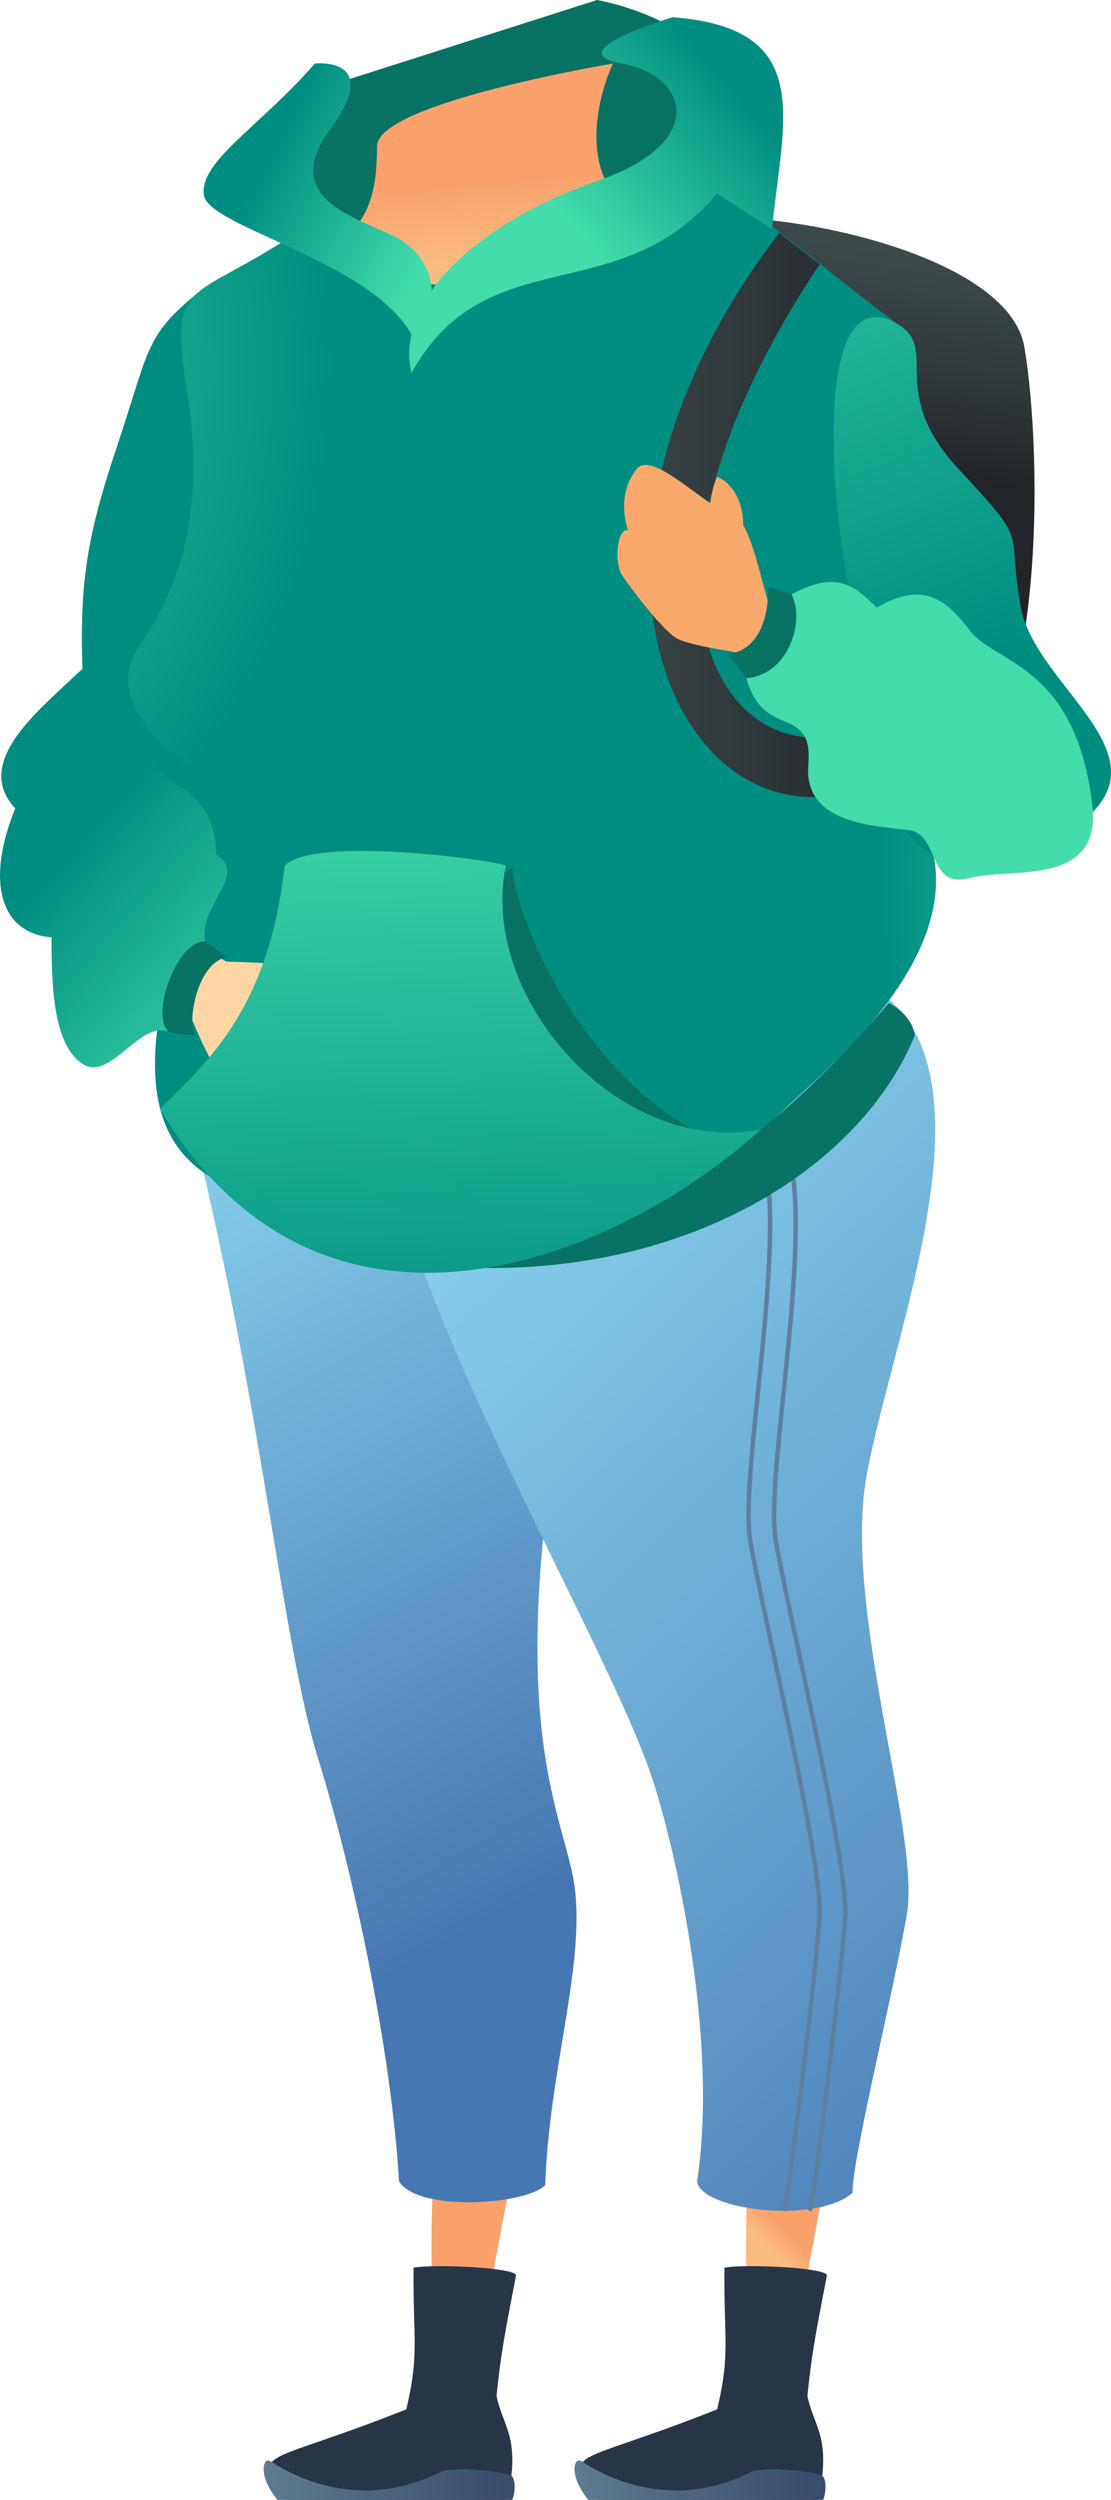 <svg xmlns="http://www.w3.org/2000/svg" xmlns:xlink="http://www.w3.org/1999/xlink" width="220.273" height="495.417" ><defs><linearGradient id="A" x1=".207" y1="1.217" x2=".386" y2=".561"><stop offset=".464" stop-color="#fabb80"/><stop offset="1" stop-color="#faa16c"/></linearGradient><linearGradient id="B" y1=".5" x2="1" y2=".5"><stop offset="0" stop-color="#5d7d91"/><stop offset="1" stop-color="#374b6b"/></linearGradient><linearGradient id="C" x1=".453" y1="-.168" x2=".645" y2=".748"><stop offset="0" stop-color="#8bd7ef"/><stop offset="1" stop-color="#4777b3"/></linearGradient><linearGradient id="D" x1=".288" y1=".92" x2=".467" y2=".264"><stop offset=".789" stop-color="#fabb80"/><stop offset=".952" stop-color="#faa16c"/></linearGradient><linearGradient id="E" x1=".435" y1="-.025" x2=".93" y2="1.119" xlink:href="#C"/><linearGradient id="F" x1=".563" x2=".51" y2=".445"><stop offset="0" stop-color="#404e4f"/><stop offset=".311" stop-color="#394547"/><stop offset=".802" stop-color="#292f33"/><stop offset="1" stop-color="#212429"/></linearGradient><linearGradient id="G" x1=".131" y1="1.308" x2=".587" y2=".412"><stop offset="0" stop-color="#43dcaa"/><stop offset=".439" stop-color="#008d81"/></linearGradient><radialGradient id="H" cx=".341" cy=".642" fx=".256" fy=".571" r=".474" gradientTransform="translate(0.892 -0.049) scale(1.293 1.076)"><stop offset="0" stop-color="#43dcaa"/><stop offset=".77" stop-color="#008d81"/></radialGradient><radialGradient id="I" cx=".386" cy=".289" r=".958" gradientTransform="translate(-0.731 -0.022) scale(0.766 1.076)"><stop offset="0" stop-color="#43dcaa"/><stop offset="1" stop-color="#008d81"/></radialGradient><linearGradient id="J" x1=".541" y1="1.11" x2=".467" y2=".49" xlink:href="#A"/><linearGradient id="K" x1=".081" y1=".825" x2=".856" y2=".259"><stop offset=".44" stop-color="#43dcaa"/><stop offset="1" stop-color="#008d81"/></linearGradient><linearGradient id="L" x1="1.457" y1=".92" x2=".317" y2=".26" xlink:href="#K"/><linearGradient id="M" x1="0" y1=".5" x2="1" y2=".5" xlink:href="#F"/><linearGradient id="N" x1=".22" y1="-.591" x2=".523" y2=".655" gradientTransform="matrix(1, 0, 0, 1, 0, 0)" xlink:href="#I"/><linearGradient id="O" x1="-242.899" y1="251.499" x2="-243.206" y2="252.21" xlink:href="#A"/><linearGradient id="P" x1="18.454" y1="-10.733" x2="18.461" y2="-11.125"><stop offset=".641" stop-color="#ffd7a5"/><stop offset="1" stop-color="#faa96c"/></linearGradient><linearGradient id="Q" x1=".966" y1="1.154" x2=".295" y2=".251"><stop offset=".035" stop-color="#43dcaa"/><stop offset=".801" stop-color="#008d81"/></linearGradient><linearGradient id="R" x1=".462" y1="-.202" x2=".517" y2="1.019" gradientTransform="matrix(1, 0, 0, 1, 0, 0)" xlink:href="#I"/><linearGradient id="S" x1="1141.28" y1="1212.768" x2="1140.275" y2="1213.496" xlink:href="#P"/><linearGradient id="T" x1="26.629" y1="309.234" x2="26.638" y2="308.906" xlink:href="#P"/><linearGradient id="U" x1="-23.929" y1="317.694" x2="-23.787" y2="319.042" gradientTransform="matrix(1, 0, 0, 1, 0, 0)" xlink:href="#I"/></defs><path d="M102.304 425.217c-1.45 11.7-10.151 47.581-7.252 57.72-3.624 3.9-9.012 2.041-9.012 2.041.312-10.621-1.864-51.181 1.037-62.881 7.25-.78 15.227 3.12 15.227 3.12z" fill="url(#A)"/><path d="M98.448 474.849c1.275 6.171 4.869 8.227 2.116 20.568H57.019c-7.01-10.284-5.786-6.285 23.533-17.939 2.661-11.161 1.29-13.792 1.449-28.08 4.351-.78 20.592.012 20.3 1.559-1.442 7.8-2.897 14.041-3.853 23.892z" fill="#283547"/><path d="M87.18 489.935c2.646-1.33 13.282-.01 14.191.681s.788 3.434.191 4.8H55.013c-3.939-4.8-2.879-8.513-1.44-7.684s15.882 11.113 33.607 2.203z" fill="url(#B)"/><path d="M38.629 225.03c13.644 55.886 17.27 100.346 24.521 123.747s14.5 58.5 15.953 83.461c3.625 6.239 25.379 4.68 29 .78.725-22.621 7.977-43.68 5.8-59.281s-17.233-35.257 3.347-124.1c-26.269-13.103-78.621-24.607-78.621-24.607z" fill="url(#C)"/><path d="M164.664 425.216c-1.45 11.7-10.153 47.581-7.252 57.72-3.626 3.9-9.012 2.041-9.012 2.041.311-10.621-1.864-51.181 1.037-62.881 7.25-.78 15.227 3.12 15.227 3.12z" fill="url(#D)"/><path d="M160.083 474.849c1.275 6.171 4.867 8.227 2.114 20.568h-43.542c-7.01-10.284-5.786-6.285 23.531-17.939 2.662-11.161 1.292-13.792 1.45-28.08 4.351-.78 20.592.012 20.3 1.559-1.447 7.8-2.897 14.041-3.853 23.892z" fill="#283547"/><path d="M148.815 489.935c2.646-1.33 13.282-.01 14.191.681s.786 3.434.191 4.8h-46.55c-3.939-4.8-2.88-8.513-1.44-7.684s15.883 11.113 33.608 2.203z" fill="url(#B)"/><path d="M178.646 200.449c16.472 19.626-1.655 64.866-6.731 91.387s10.686 71.444 7.88 87.593-10.781 48.127-10.781 55.147c-7.25 6.241-29.728 3.452-30.816-2.174 4.35-28.412-4.409-66.734-9.065-80.505-8.7-25.741-45.825-88.423-51.191-121.432 50.902-19.218 83.197-50.873 100.704-30.016z" fill="url(#E)"/><path d="M150.843 227.278c5.844 16.2-4.307 64.558-2.131 77.818s14.5 63.961 13.777 74.881-6.083 55.461-7.029 58.15m.461-210.849c5.846 16.2-4.305 64.558-2.131 77.818s14.5 63.961 13.777 74.881-6.081 55.461-7.027 58.15" fill="none" stroke="#5e80a0" stroke-miterlimit="10" stroke-width=".884"/><path d="M133.545 44.954c7.781-5.916 65.923 2.737 69.548 23.8s4.351 78.781-15.226 87.361-59.111-.381-65.448-12.281-4.764-86.794 11.126-98.88z" fill="url(#F)"/><path d="M63.504 17.515c-2.53 2.1-18.2 27.226 15.015 42.742s67.021-25.009 65.344-40.626S118.363 0 118.363 0z" fill="#087265"/><path d="M40.447 57.066C28.57 66.405 29.795 68.754 23.269 88.255s-7.976 28.86-6.525 52.26 18.852 30.421 29.728 18.721 1.45-24.96 4.351-38.221 15.502-57.7-10.376-63.949z" fill="url(#G)"/><path d="M58.798 46.135c-21.028 14.039-25.379 8.58-21.753 31.2s-.725 38.219-9.426 50.7 10.876 24.96 14.5 28.08c-2.9 24.18-23.2 61.62-1.45 76.44s77.584 23.4 114.564-12.48c9.171-8.9 47.856-39 21.029-66.3-5.8-21.839 8.7-74.879 1.449-89.7-16.676-12.48-30.453-24.96-35.53-25.74s-83.383 7.8-83.383 7.8z" fill="url(#H)"/><path d="M42.122 156.115c-3.626-3.12-23.2-15.6-14.5-28.08s13.052-28.08 9.426-50.7.725-17.161 21.753-31.2c0 0 78.311-8.58 83.386-7.8s18.853 13.26 35.53 25.74c4.71 9.625.243 35.371-1.876 58.22-9.726 28.361-33.06 36.675-55.471 33.688s-57.946-13.907-78.248.132z" fill="url(#I)"/><path d="M176.217 198.761c5.17 2.846 5.122 6.493 5.122 6.493-10.151 24.96-42.78 46.8-86.287 46.021 29.731-10.92 49.939-16.107 81.165-52.514z" fill="#087265"/><path d="M121.513 12.594s-10.507 21.841 6.171 31.2c-18.128 16.38-58.009 15.6-61.633 4.68 7.25-3.9 8.7-10.919 8.7-19.5s46.762-16.38 46.762-16.38z" fill="url(#J)"/><path d="M133.361 3.415c28.4 2.16 21.875 20.1 19.7 41.941-5.076-3.12-10.878-7.021-10.878-7.021-19.577 23.4-45.78 8.8-60.6 35.6-3.525-15.035 14.405-30.338 36.776-38.037s18.019-20.961 4.967-23.3 10.035-9.183 10.035-9.183z" fill="url(#K)"/><path d="M62.424 12.594c-10.876 12.482-22.971 19.4-22 26.08s36.5 13.7 42.3 30.08c5.076-10.139 3.047-16.86-2.826-20.91s-25.452-7.17-14.576-21.989-2.898-13.261-2.898-13.261z" fill="url(#L)"/><path d="M162.489 52.374l-7.977-6.239c-50.989 66.7-16.676 128.7 21.754 107.639-.725-3.119-1.386-11.954-1.386-11.954-26.169 17.415-59.523-18.465-12.391-89.446z" fill="url(#M)"/><path d="M177.714 64.075c8.944 4.988-2.174 13.261 12.327 28.86s9.427 10.921 12.327 27.3 31.906 30.421 9.428 44.46-31.226 3.9-36.255-7.02 2.082-16.446-3.672-28.113-13.732-76.406 5.845-65.487z" fill="url(#N)"/><path d="M55.899 191.995c-2.342.7 5.7 17.153 13.775 10.139 1.451-3.119-.724-14.039-13.775-10.139z" fill="url(#O)"/><path d="M22.472 177.13l22.379 13.425c9.717.378 16.457.237 18.01 4.121s14.729 12.4 11.976 16.588c-3.861 5.871-10.561 4.746-10.561 4.746 1.164 2.114-5.134 4.526-7.717 3.42s-11.559-5.522-13.9-8.229-6.095-13.474-7.065-14.526c-5.221-4.647-17.767-12.608-17.767-12.608z" fill="url(#P)"/><path d="M15.294 133.499c-7.25 7.021-20.9 17.505-12.265 26.693-5.924 14.477-2.962 24.788 7.189 25.568 0 10.141.424 21.128 6.013 24.994s11.39-8.614 17.19-6.273c-.723-7.8 3.626-16.38 7.252-17.939-1.45-7.02 8.7-13.261 2.176-17.161 0-9.36-5.437-12.17-7.977-14.039-13.778-10.143-12.328-28.867-19.578-21.843z" fill="url(#Q)"/><path d="M45.057 189.706l-4.385-3.17c-5.8 0-10.876 14.819-7.252 17.939a16.18 16.18 0 0 0 5.209.632c-1.583-2.972.658-14.572 6.428-15.401zm56.462-17.841c1.573 13.741 16.738 45.09 41.391 54.45-70.334 17.161-97.163 0-99.337-4.68s57.946-49.77 57.946-49.77z" fill="#087265"/><path d="M56.443 171.554c5.982-6.079 42.545-.94 43.842 0-5.385 26.063 22.234 57.635 50.558 52.3-29.641 26.768-87.519 49.271-119.149-4.162 10.704-10.15 21.668-20.998 24.749-48.138z" fill="url(#R)"/><path d="M145.81 112.434c-.836 2.455-7.976-7.8-3.626-17.939 2.176.78 7.896 5.415 3.626 17.939z" fill="url(#S)"/><path d="M184.757 155.286l-32.535-36.124c-2.712-10.044-4.23-17.11-8.112-17.783s-14.775-12.339-17.876-8.445c-4.351 5.461-1.7 12.175-1.7 12.175-2.191-.7-2.828 6.462-1.2 8.886s7.8 10.709 10.812 12.492 15.216 3.049 16.4 3.8c5.463 4.314 29.091 31.533 29.091 31.533z" fill="url(#T)"/><path d="M216.568 159.561c1.927 16.417-16.322 12.259-24.454 14.463s-5.843-8.583-11.755-9.485-21.131-.821-20.1-13-8.927-4.746-12.277-17.158c7.226-.208 10.747-11.9 8.949-16.6 8.946-4.746 12.328-1.885 16.877 2.63 9.136-5.267 13.637-1.835 18.566 4.641s20.926 6.648 24.194 34.509z" fill="url(#U)"/><path d="M152.337 116.335l4.591 1.45c2.659 4.79-.254 15.924-8.949 16.6-1.437-1.772-3.619-4.787-3.619-4.787s7.977-.003 7.977-13.263z" fill="#087265"/></svg>
